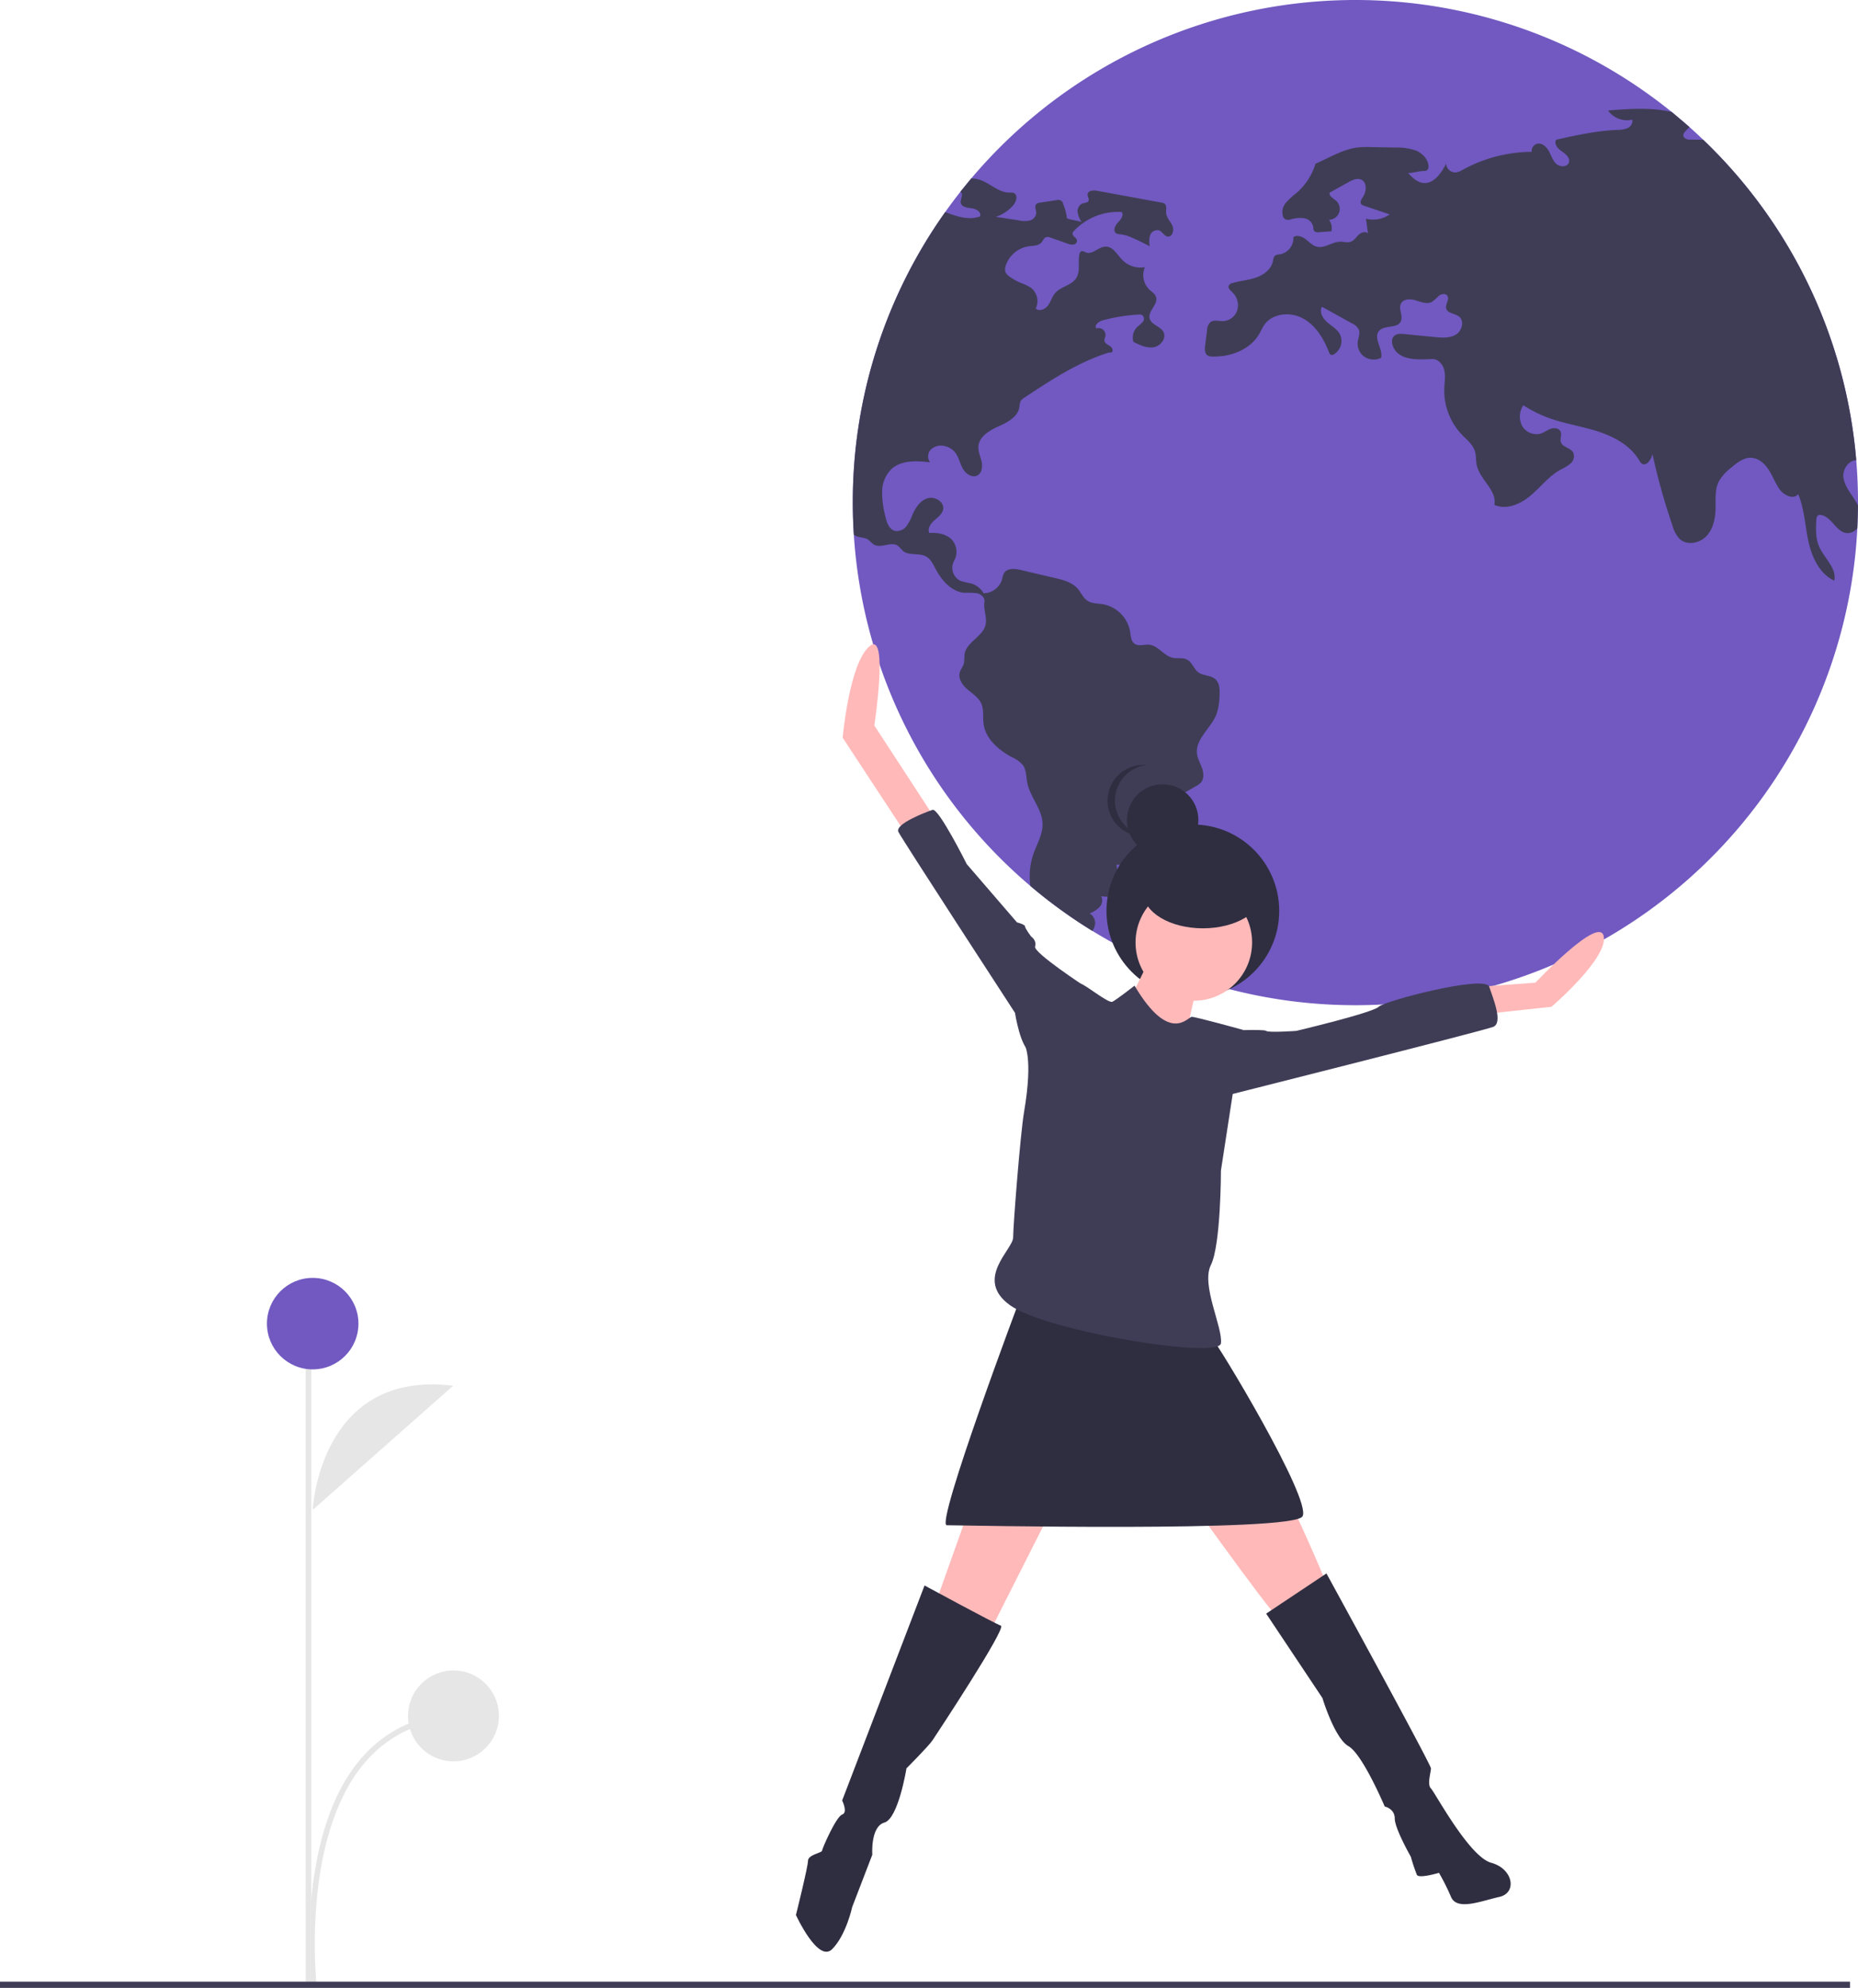 <svg id="b64b805f-e6f6-44d8-97ce-775b67d7efb4" data-name="Layer 1" xmlns="http://www.w3.org/2000/svg" width="666.856" height="713.509" viewBox="0 0 666.856 713.509"><title>the_world_is_mine</title><path d="M378.799,635.188s2.345-50.443,50.424-44.58" transform="translate(-266.572 -93.246)" fill="#e6e6e6"/><path d="M378.234,806.116c-.06-.528-5.735-53.091,17.243-80.908,8.48-10.267,19.843-16.016,33.773-17.088l.153,1.982c-13.37,1.029-24.268,6.536-32.391,16.368-22.44,27.162-16.862,78.902-16.804,79.421Z" transform="translate(-266.572 -93.246)" fill="#e6e6e6"/><rect x="109.72" y="490.367" width="2" height="221" fill="#e6e6e6"/><circle cx="112.227" cy="475.082" r="16.417" fill="#7159c1"/><circle cx="162.755" cy="615.865" r="16.313" fill="#e6e6e6"/><path d="M933.428,273.633v1.08q-.037,4.068-.233,8.099a180.387,180.387,0,0,1-360.173,2.356q-.368-5.724-.368-11.535a179.493,179.493,0,0,1,33.169-104.269q2.595-3.681,5.399-7.228c1.288-1.644,2.614-3.252,3.951-4.847a180.421,180.421,0,0,1,251.388-23.855c2.172,1.755,4.307,3.571,6.393,5.424q2.503,2.227,4.921,4.553a179.899,179.899,0,0,1,54.926,115.055Q933.428,265.975,933.428,273.633Z" transform="translate(-266.572 -93.246)" fill="#7159c1"/><path d="M611.223,162.136a1.003,1.003,0,0,1,.245.147c.969.798-.245,2.332-.098,3.595.172,1.62,2.332,1.976,3.964,2.135,1.632.172,3.694,1.485,2.921,2.933-4.099,1.411-8.246.025-12.431-1.583a179.494,179.494,0,0,0-33.169,104.269q0,5.817.368,11.535a4.662,4.662,0,0,0,1.117.601c1.227.466,2.651.38,3.78,1.043.896.528,1.497,1.46,2.393,1.951,2.565,1.399,6.123-1.288,8.516.38a22.004,22.004,0,0,1,1.755,1.792c2.209,1.914,5.841.626,8.394,2.062,1.644.92,2.491,2.761,3.375,4.43,2.197,4.172,5.755,8.271,10.455,8.602a28.155,28.155,0,0,1,4.442.147c1.448.331,2.871,1.595,2.638,3.056-.405,2.516.834,5.264.503,7.78-.601,4.602-7.117,6.614-7.67,11.216a27.711,27.711,0,0,1-.172,3.031c-.295,1.203-1.203,2.184-1.522,3.387-.614,2.27,1.019,4.54,2.798,6.062,1.792,1.534,3.927,2.859,4.908,4.994,1.031,2.27.528,4.908.859,7.375.736,5.387,5.387,9.375,10.173,11.952a10.622,10.622,0,0,1,3.976,2.896c1.227,1.779,1.104,4.123,1.522,6.246,1.006,5.191,5.375,9.473,5.497,14.762.086,3.767-2,7.179-3.252,10.725a24.752,24.752,0,0,0-1.117,11.584,181.251,181.251,0,0,0,22.248,16.137,6.482,6.482,0,0,0,.92-2.062,4.077,4.077,0,0,0-1.902-4.221,10.088,10.088,0,0,0,3.522-2.258,3.455,3.455,0,0,0,.638-3.902c2.16.27,4.724.405,6.148-1.252,1.141-1.325,1.068-3.313.614-4.994-.454-1.693-1.215-3.325-1.227-5.08a91.382,91.382,0,0,0,14.995-.503,9.734,9.734,0,0,0-4.565-5.718c2.258-.38,4.307-3.08,5.019-5.252a13.378,13.378,0,0,0,.098-6.786,3.61,3.61,0,0,1-.074-1.767,3.477,3.477,0,0,1,1.792-1.73q5.596-3.221,11.191-6.43a6.747,6.747,0,0,0,1.792-1.313c1.166-1.387.994-3.46.393-5.166s-1.558-3.313-1.792-5.105c-.687-5.363,5.056-9.216,6.995-14.271a21.434,21.434,0,0,0,1.055-6.246c.16-2.282.172-4.921-1.571-6.381-1.681-1.411-4.295-1.092-6.05-2.405-1.608-1.203-2.16-3.522-3.915-4.491-1.595-.884-3.583-.319-5.363-.736-3.117-.724-5.08-4.319-8.271-4.651-1.792-.196-3.829.687-5.301-.356-1.301-.933-1.35-2.786-1.595-4.356a12.169,12.169,0,0,0-9.817-9.842c-1.853-.295-3.865-.184-5.448-1.203-1.595-1.031-2.319-2.957-3.583-4.393-2.012-2.295-5.203-3.117-8.185-3.816q-6.074-1.417-12.136-2.847c-2.147-.515-4.921-.785-6.087,1.104a8.302,8.302,0,0,0-.712,2.27,7.04,7.04,0,0,1-6.602,4.958,7.801,7.801,0,0,0-4.589-3.559,28.957,28.957,0,0,1-3.73-.884,5.227,5.227,0,0,1-2.258-7.252,6.511,6.511,0,0,0-1.117-7.817c-2.062-1.853-5.043-2.307-7.817-2.123-.724-1.583.491-3.362,1.792-4.516,1.313-1.141,2.896-2.27,3.178-3.988.454-2.7-2.994-4.749-5.608-3.951-2.614.81-4.283,3.35-5.387,5.853a17.653,17.653,0,0,1-2.172,4.16,4.264,4.264,0,0,1-4.123,1.693c-2.16-.552-2.982-3.117-3.46-5.277a34.407,34.407,0,0,1-1.153-8.848,11.55,11.55,0,0,1,3.338-8.05c3.571-3.289,9.068-2.97,13.891-2.442a3.538,3.538,0,0,1,.368-4.663,5.302,5.302,0,0,1,4.81-1.178,6.6,6.6,0,0,1,3.718,2.221c1.374,1.669,1.767,3.939,2.798,5.829,1.043,1.902,3.375,3.522,5.277,2.503,1.657-.884,1.914-3.166,1.509-4.994-.417-1.816-1.288-3.595-1.141-5.461.282-3.546,3.976-5.694,7.228-7.154s6.97-3.436,7.485-6.97a6.513,6.513,0,0,1,.393-2.012,3.934,3.934,0,0,1,1.46-1.374c9.486-6.271,19.143-12.627,29.991-16.051.564-.184.626.012,1.203-.123.81-.466.27-1.755-.503-2.27s-1.804-.92-2-1.828c-.135-.663.258-1.325.356-2a2.497,2.497,0,0,0-3.276-2.528c-.871-1.153.847-2.491,2.246-2.884a61.333,61.333,0,0,1,12.823-2.086,2.283,2.283,0,0,1,1.46.245,1.735,1.735,0,0,1,.11,2.381,13.44,13.44,0,0,1-1.951,1.779,5.36,5.36,0,0,0-1.399,5.387c2.27,1.153,4.724,2.344,7.24,1.939,2.503-.405,4.724-3.227,3.546-5.473-1.092-2.098-4.393-2.577-4.958-4.872-.663-2.687,3.141-5.08,2.282-7.706-.368-1.153-1.522-1.841-2.405-2.663a7.26,7.26,0,0,1-1.583-8.025,9.144,9.144,0,0,1-8.001-2.503c-1.914-1.927-3.436-4.982-6.16-4.884-2.491.074-4.639,2.982-6.97,2.098-.577-.221-1.178-.663-1.73-.405a1.43,1.43,0,0,0-.65,1.068c-.589,2.835.429,6.062-1.117,8.516-1.681,2.663-5.571,3.031-7.608,5.436-1.104,1.301-1.534,3.056-2.552,4.43s-3.166,2.258-4.393,1.055a6.047,6.047,0,0,0-1.644-7.363,15.812,15.812,0,0,0-3.632-1.767,21.557,21.557,0,0,1-4.062-2.258,4.025,4.025,0,0,1-1.485-1.595,3.668,3.668,0,0,1,.098-2.528,10.332,10.332,0,0,1,8.209-6.798c1.62-.221,3.51-.147,4.589-1.387.564-.65.859-1.644,1.693-1.902a2.469,2.469,0,0,1,1.558.184c2.025.712,4.037,1.423,6.062,2.135a4.152,4.152,0,0,0,2.16.356,1.453,1.453,0,0,0,1.264-1.534c-.196-1.006-1.743-1.485-1.595-2.503a1.591,1.591,0,0,1,.503-.859,21.683,21.683,0,0,1,17.192-6.786c.761,1.264-.442,2.749-1.46,3.816-1.006,1.08-1.816,2.994-.589,3.816a3.233,3.233,0,0,0,1.608.368,14.021,14.021,0,0,1,4.295,1.301c2.098.908,4.16,1.914,6.172,2.994a7.782,7.782,0,0,1,.147-3.976,2.7,2.7,0,0,1,3.191-1.73c1.203.466,1.816,2.062,3.105,2.209,1.706.196,2.381-2.332,1.669-3.902s-2.135-2.871-2.246-4.602c-.086-1.153.356-2.589-.564-3.289a2.441,2.441,0,0,0-1.092-.393q-11.559-2.117-23.131-4.246c-1.374-.258-3.35-.061-3.411,1.325-.037.785.663,1.558.356,2.27-.331.761-1.411.699-2.197.969a2.982,2.982,0,0,0-1.718,3.154,8.596,8.596,0,0,0,1.448,3.546c-1.509-.626-3.78-.736-5.289-1.374a20.356,20.356,0,0,0-1.325-5.093,1.797,1.797,0,0,0-2.344-1.448c-1.988.307-3.976.601-5.964.908a2.307,2.307,0,0,0-1.362.528c-.773.822-.012,2.135-.037,3.264a3.059,3.059,0,0,1-2.368,2.638,8.927,8.927,0,0,1-3.78-.049c-2.786-.429-5.559-.859-8.344-1.288a13.669,13.669,0,0,0,6.307-4.221c1.104-1.301,1.693-3.73.098-4.344a3.807,3.807,0,0,0-1.448-.11c-3.78.025-6.761-3.129-10.296-4.467a10.12,10.12,0,0,0-3.473-.638Z" transform="translate(-266.572 -93.246)" fill="#3f3d56"/><path d="M933.195,282.811a4.431,4.431,0,0,1-3.755,1.779c-3.841-.331-5.461-5.866-9.265-6.491a1.483,1.483,0,0,0-1.006.098c-.564.307-.663,1.068-.699,1.706-.16,3.166-.295,6.455.945,9.375,1.804,4.27,6.479,7.854,5.498,12.382-5.277-2.442-8.025-8.369-9.265-14.051-1.252-5.682-1.448-11.645-3.681-17.02-1.706,2.172-5.264.38-6.811-1.902-1.473-2.16-2.381-4.663-3.804-6.86-1.423-2.184-3.608-4.148-6.209-4.27-2.736-.123-5.117,1.755-7.203,3.534a16.67,16.67,0,0,0-4.479,4.982c-1.46,2.945-1.08,6.406-1.153,9.682-.074,3.534-.822,7.277-3.24,9.878-2.417,2.589-6.872,3.497-9.535,1.153a10.756,10.756,0,0,1-2.663-4.798,233.479,233.479,0,0,1-7.215-25.745c-.442,1.988-2.197,4.553-3.865,3.387a3.447,3.447,0,0,1-.884-1.153c-3.117-5.264-8.872-8.43-14.701-10.332-5.817-1.89-11.94-2.773-17.695-4.859a45.242,45.242,0,0,1-9.191-4.577,7.237,7.237,0,0,0-.442,7.387,5.918,5.918,0,0,0,6.651,2.786c1.276-.417,2.356-1.301,3.62-1.743,1.264-.429,2.97-.221,3.522,1.006.54,1.166-.27,2.577.135,3.804.601,1.853,3.411,2,4.393,3.694a3.419,3.419,0,0,1-.92,3.951,16.538,16.538,0,0,1-3.706,2.282c-4.123,2.295-7.056,6.209-10.664,9.252-3.608,3.056-8.7,5.277-12.995,3.325,1.019-5.191-5.154-8.995-6.295-14.161-.38-1.706-.184-3.51-.712-5.166-.773-2.405-2.908-4.05-4.651-5.866a23.056,23.056,0,0,1-6.32-16.75c.098-2.135.491-4.307,0-6.393-.479-2.074-2.209-4.086-4.344-4-4.872.221-11.02.589-13.572-3.571-.92-1.485-1.313-3.657.012-4.798.933-.798,2.307-.724,3.522-.601,3.669.356,7.326.724,10.995,1.08,2.565.245,5.338.454,7.547-.884s3.166-4.908,1.117-6.491c-1.485-1.153-4.16-1.092-4.602-2.921-.356-1.534,1.338-3.264.417-4.553-.65-.908-2.123-.663-3.019.025a19.721,19.721,0,0,1-2.54,2.221c-1.755.908-3.841.037-5.731-.552s-4.418-.638-5.326,1.117c-1.031,1.951.896,4.528-.11,6.491-1.35,2.589-5.89,1.117-7.78,3.35-2.16,2.552,1.473,6.381.749,9.645a6.013,6.013,0,0,1-5.927-.331,5.738,5.738,0,0,1-2.479-5.35c.172-1.473.945-2.982.429-4.369a5.1,5.1,0,0,0-2.589-2.368q-5.338-2.963-10.676-5.902c-.994,1.841.258,4.111,1.828,5.498,1.558,1.374,3.522,2.417,4.553,4.234a5.564,5.564,0,0,1-2.086,7.338,1.294,1.294,0,0,1-1.068.184,1.479,1.479,0,0,1-.687-.92c-1.877-4.823-4.712-9.572-9.228-12.087-4.528-2.528-11.02-2-13.989,2.233-.699,1.006-1.178,2.16-1.792,3.227-3.252,5.657-10.246,8.332-16.775,8.16a3.233,3.233,0,0,1-1.828-.429c-1.055-.724-1.006-2.27-.847-3.546.233-1.804.454-3.595.687-5.399a4.324,4.324,0,0,1,1.19-2.957c1.215-.957,2.957-.356,4.504-.38a5.673,5.673,0,0,0,5.166-3.988,6.411,6.411,0,0,0-1.792-6.381c-.699-.663-1.644-1.497-1.276-2.393a1.989,1.989,0,0,1,1.387-.933c2.761-.798,5.694-1.006,8.406-1.963,2.724-.945,5.363-2.884,6.013-5.694.196-.859.282-1.902,1.055-2.332a3.418,3.418,0,0,1,1.227-.245,5.972,5.972,0,0,0,5.117-6.222c1.301-.908,3.129-.233,4.393.736,1.252.969,2.368,2.246,3.902,2.663,2.859.785,5.62-1.755,8.59-1.767,1.252,0,2.54.442,3.706.012,1.19-.429,1.902-1.608,2.81-2.479.92-.884,2.516-1.411,3.362-.466-.245-1.779-.479-3.546-.724-5.313a10.445,10.445,0,0,0,8.504-1.546c-3.092-1.043-6.172-2.086-9.265-3.129a1.999,1.999,0,0,1-.871-.466c-.675-.724,0-1.853.54-2.675,1.313-1.976,1.534-5.228-.626-6.209-1.473-.675-3.154.135-4.565.92-2.258,1.252-4.516,2.516-6.774,3.767-.209,1.288,1.362,2.025,2.332,2.884a3.91,3.91,0,0,1-2.552,6.835,4.898,4.898,0,0,1,.871,4.135c-1.509.11-3.031.221-4.553.331a1.955,1.955,0,0,1-1.473-.295c-.491-.429-.417-1.19-.54-1.828a3.95,3.95,0,0,0-3.338-2.908,11.523,11.523,0,0,0-4.651.429,2.834,2.834,0,0,1-2.012-.049,2.008,2.008,0,0,1-.785-1.006,5.131,5.131,0,0,1,1.031-4.933,28.238,28.238,0,0,1,3.878-3.571,22.606,22.606,0,0,0,6.737-10.431c2.503-1.055,5.093-2.479,7.608-3.534a30.393,30.393,0,0,1,6.32-2.123,29.864,29.864,0,0,1,6.197-.295c2.822.049,5.657.098,8.479.16a20.407,20.407,0,0,1,7.424,1.068c2.319.957,4.369,3.031,4.528,5.534a1.699,1.699,0,0,1-.552,1.558,1.988,1.988,0,0,1-1.068.245c-2.344.074-3.338.663-5.682.749,1.485,1.583,3.154,3.252,5.313,3.534,3.804.491,6.541-3.448,8.295-6.872a3.349,3.349,0,0,0,3.497,3.105,7.053,7.053,0,0,0,2.638-1.031,51.899,51.899,0,0,1,24.604-6.356,2.649,2.649,0,0,1,2.025-2.921c1.755-.344,3.325,1.166,4.172,2.736.834,1.571,1.362,3.387,2.712,4.565,1.338,1.178,3.927,1.117,4.454-.577.515-1.632-1.19-3.031-2.602-4-1.423-.957-2.908-2.736-1.951-4.16,7.215-1.608,14.492-3.203,21.892-3.522a9.316,9.316,0,0,0,3.681-.638,2.861,2.861,0,0,0,1.718-3.031,8.367,8.367,0,0,1-8.713-3.289c7.596-.626,15.548-1.178,22.849.528l6.393,5.424c-1.215,1.264-2.835,2.454-1.951,3.718a2.72,2.72,0,0,0,2.246.773c1.546.025,3.092.061,4.626.061a179.899,179.899,0,0,1,54.926,115.055c-2.577-.098-4.945,3.166-4.614,6.013.393,3.301,2.773,5.952,4.479,8.798a13.408,13.408,0,0,1,.761,1.436Z" transform="translate(-266.572 -93.246)" fill="#3f3d56"/><circle cx="428.126" cy="326.94" r="31" fill="#2f2e41"/><path d="M679.9,435.847s-10.097,22.358-12.982,23.079,23.8,13.703,23.8,13.703,5.049-27.406,7.212-28.849S679.9,435.847,679.9,435.847Z" transform="translate(-266.572 -93.246)" fill="#ffb9b9"/><polygon points="353.467 525.791 334.715 578.44 354.909 586.374 389.528 517.858 353.467 525.791" fill="#ffb9b9"/><path d="M685.67,620.479s37.503,52.649,39.667,53.37S742.646,661.589,742.646,661.589s-18.752-45.437-24.521-47.601S685.67,620.479,685.67,620.479Z" transform="translate(-266.572 -93.246)" fill="#ffb9b9"/><path d="M598.402,662.31l-29.57,77.171s2.164,4.327,0,5.049-7.212,12.261-7.212,12.982-5.049,1.442-5.049,3.606-4.327,19.473-4.327,19.473,7.933,17.309,12.982,12.261S572.438,777.705,572.438,777.705l7.212-18.752s-.721-10.097,4.327-11.54,7.933-19.473,7.933-19.473,7.933-7.933,9.376-10.097,26.685-40.388,24.521-41.11S598.402,662.31,598.402,662.31Z" transform="translate(-266.572 -93.246)" fill="#2f2e41"/><path d="M721.009,672.407l21.637-14.424s37.503,68.516,37.503,69.958-1.442,5.77,0,7.212,13.703,24.521,21.637,26.685,9.376,10.818,2.885,12.261-15.146,5.049-17.309,0a79.371,79.371,0,0,0-4.327-8.655s-7.212,2.164-7.933.721a66.371,66.371,0,0,1-2.164-6.491s-5.77-10.097-5.77-13.703-3.606-4.327-3.606-4.327-7.933-18.752-12.982-21.637-9.376-17.309-9.376-17.309Z" transform="translate(-266.572 -93.246)" fill="#2f2e41"/><circle cx="428.474" cy="338.274" r="20.915" fill="#ffb9b9"/><path d="M633.02,558.454s-30.955,82.234-26.628,82.234,124.043,2.605,127.649-3.165-31.063-63.202-32.505-63.923S633.02,558.454,633.02,558.454Z" transform="translate(-266.572 -93.246)" fill="#2f2e41"/><path d="M602.008,386.804l-21.637-33.176s5.351-34.802-1.862-28.311-9.495,32.704-9.495,32.704l25.059,38.16Z" transform="translate(-266.572 -93.246)" fill="#ffb9b9"/><path d="M798.18,447.386l19.473-1.442s23.079-24.521,24.521-16.588-18.752,25.243-18.752,25.243l-26.685,2.885Z" transform="translate(-266.572 -93.246)" fill="#ffb9b9"/><path d="M656.1,454.599v-7.212S637.348,435.126,638.069,432.962s-1.442-3.606-1.442-3.606-2.164-2.885-2.164-3.606-2.885-1.442-2.885-1.442l-18.031-20.915s-10.097-20.194-12.261-19.473-13.703,5.049-12.261,7.933,41.831,64.91,41.831,64.91,2.164,13.703,5.77,13.703S656.1,454.599,656.1,454.599Z" transform="translate(-266.572 -93.246)" fill="#3f3d56"/><path d="M704.421,463.253s15.867-.721,16.588,0,10.818,0,10.818,0,27.406-6.491,29.57-8.655,38.225-11.54,39.667-7.212,5.049,12.982,1.442,14.424-100.971,25.964-100.971,25.964Z" transform="translate(-266.572 -93.246)" fill="#3f3d56"/><circle cx="417.282" cy="294.313" r="12.827" fill="#2f2e41"/><path d="M666.751,380.611a12.829,12.829,0,0,1,11.491-12.758,12.971,12.971,0,0,0-1.336-.069,12.827,12.827,0,1,0,0,25.655,12.968,12.968,0,0,0,1.336-.069A12.829,12.829,0,0,1,666.751,380.611Z" transform="translate(-266.572 -93.246)" fill="#2f2e41"/><ellipse cx="431.732" cy="320.367" rx="21.379" ry="12.827" fill="#2f2e41"/><path d="M673.769,447.026s-6.491,5.049-7.933,5.77-10.097-6.491-11.54-6.491-20.194,21.637-20.194,21.637,3.485,4.014,0,24.521c-1.307,7.691-3.9,40.572-3.9,44.9s-14.131,14.962-1.149,24.338,75.007,19.473,75.728,13.703-7.212-20.915-3.606-28.128,3.606-33.897,3.606-33.897l4.327-28.128,3.606-22.358s-16.949-4.688-18.391-4.688S686.391,468.302,673.769,447.026Z" transform="translate(-266.572 -93.246)" fill="#3f3d56"/><rect y="711.268" width="664" height="2.241" fill="#3f3d56"/></svg>